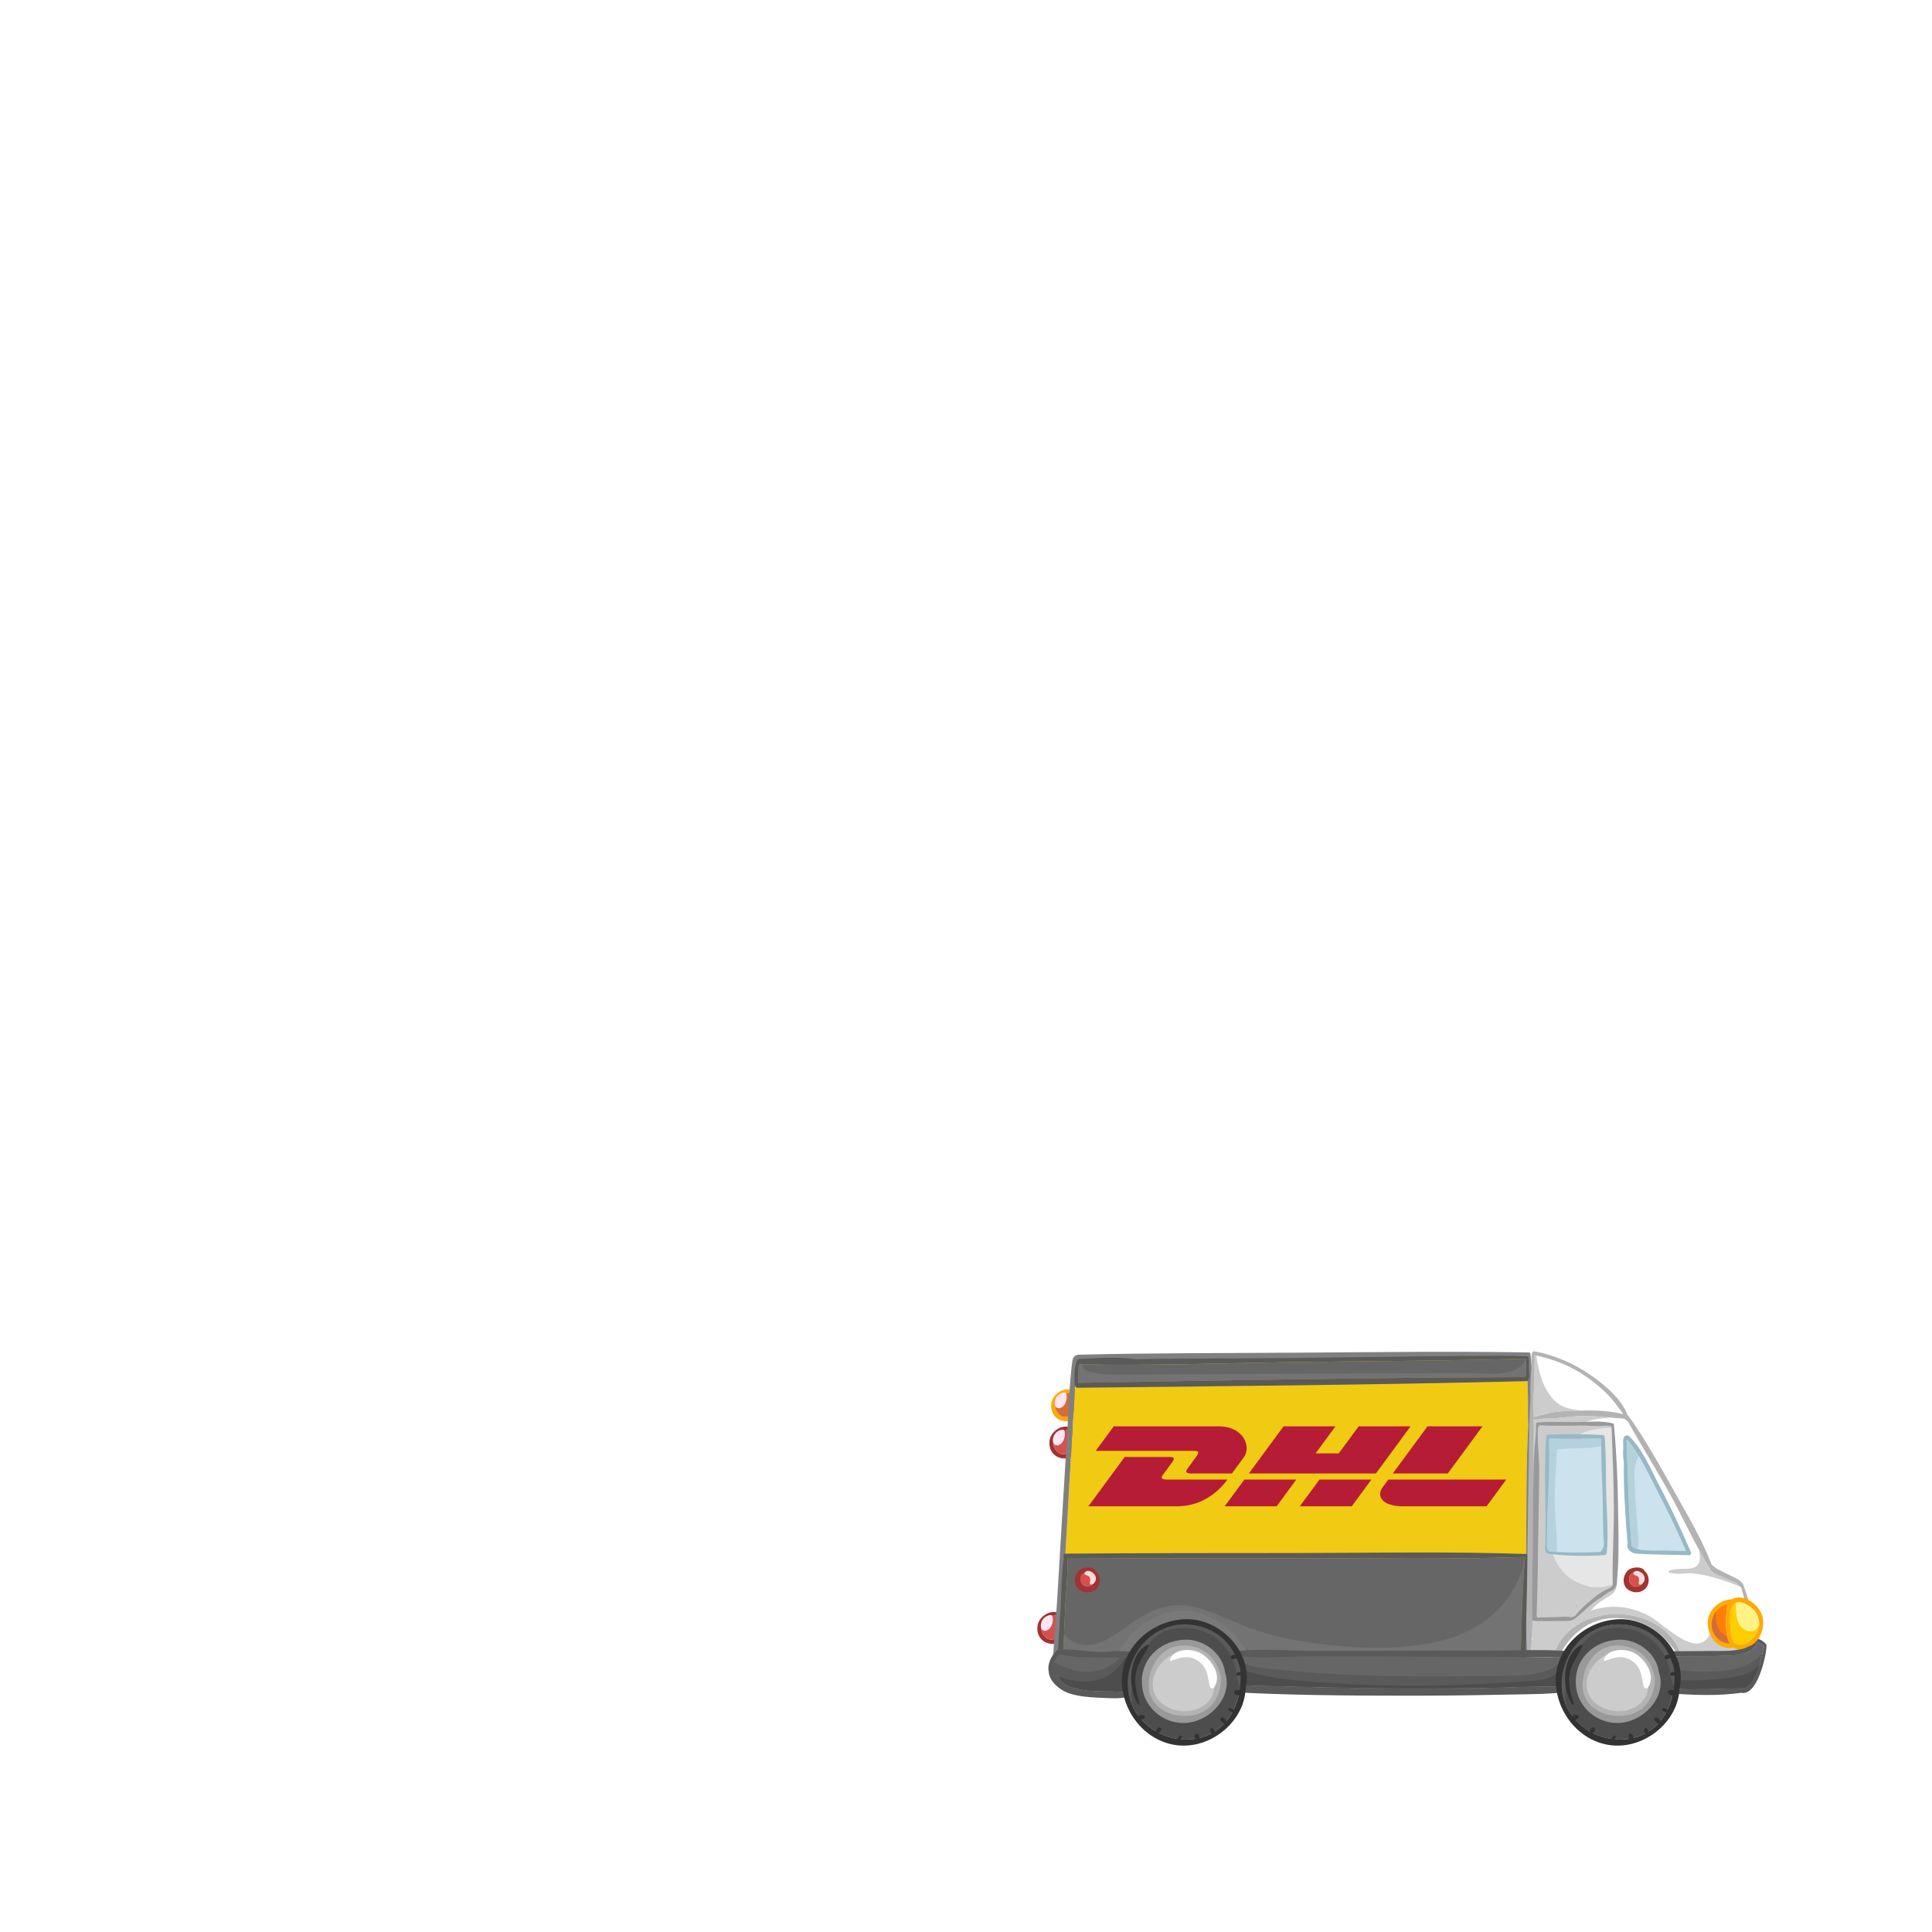 <?xml version="1.0" encoding="utf-8"?>
<!-- Generator: Adobe Illustrator 16.0.0, SVG Export Plug-In . SVG Version: 6.00 Build 0)  -->
<!DOCTYPE svg PUBLIC "-//W3C//DTD SVG 1.1//EN" "http://www.w3.org/Graphics/SVG/1.1/DTD/svg11.dtd">
<svg version="1.1" id="Isolation_Mode" xmlns="http://www.w3.org/2000/svg" xmlns:xlink="http://www.w3.org/1999/xlink" x="0px"
	 y="0px" width="800px" height="800px" viewBox="0 0 800 800" enable-background="new 0 0 800 800" xml:space="preserve">
<g>
	<g>
		<g>
			<path fill="#A03333" d="M434.357,680.524c8.844,1.897,7.729-13.396,2.859-12.972c-3.156-0.561-6.77,2.033-7.48,5.101
				C428.92,676.179,430.678,679.734,434.357,680.524z M432.038,671.552c1.362-1.892,3.08-2.262,5.067-2.697
				c2.381,1.163,2.894,3.845,2.221,6.385c-0.682,2.573-3.396,4.894-6.06,2.992C431.129,676.706,430.449,673.76,432.038,671.552z"/>
			<path fill="#D6514D" d="M433.267,678.231c2.663,1.901,5.378-0.419,6.06-2.992c0.673-2.54,0.16-5.222-2.221-6.385
				c-1.987,0.436-3.705,0.806-5.067,2.697C430.449,673.76,431.129,676.706,433.267,678.231z"/>
			<path fill="#FFE6F2" d="M431.043,672.509c0.26-1.964,1.845-3.486,3.791-3.755c0.416-0.058,0.88,0.102,0.981,0.567
				c0.253,1.159,0.182,2.301-0.232,3.414c-0.293,0.786-0.882,1.805-1.713,2.167c-0.608,0.477-1.495,0.531-2.12,0.066
				C430.994,674.408,430.93,673.368,431.043,672.509z"/>
		</g>
		<g>
			<path fill="#A03333" d="M439.337,603.762c8.843,1.897,7.729-13.396,2.858-12.972c-3.156-0.561-6.77,2.033-7.479,5.101
				C433.899,599.416,435.656,602.972,439.337,603.762z M437.017,594.789c1.362-1.892,3.081-2.262,5.067-2.697
				c2.382,1.163,2.895,3.845,2.222,6.385c-0.682,2.573-3.397,4.894-6.061,2.992C436.107,599.943,435.428,596.997,437.017,594.789z"
				/>
			<path fill="#D6514D" d="M438.245,601.469c2.663,1.901,5.379-0.419,6.061-2.992c0.673-2.54,0.16-5.222-2.222-6.385
				c-1.986,0.436-3.705,0.806-5.067,2.697C435.428,596.997,436.107,599.943,438.245,601.469z"/>
			<path fill="#FFE6F2" d="M436.021,595.746c0.26-1.964,1.846-3.486,3.791-3.755c0.416-0.058,0.88,0.102,0.981,0.567
				c0.253,1.159,0.182,2.301-0.232,3.414c-0.292,0.786-0.882,1.805-1.713,2.168c-0.607,0.476-1.494,0.53-2.119,0.065
				C435.974,597.646,435.908,596.605,436.021,595.746z"/>
		</g>
		<g>
			<path fill="#FFAA00" d="M440.081,588.371c8.844,1.896,7.729-13.397,2.859-12.973c-3.156-0.56-6.77,2.034-7.48,5.102
				C434.644,584.025,436.401,587.581,440.081,588.371z M437.762,579.398c1.362-1.892,3.08-2.262,5.067-2.697
				c2.382,1.163,2.894,3.845,2.221,6.384c-0.682,2.574-3.396,4.895-6.06,2.993C436.853,584.552,436.173,581.605,437.762,579.398z"/>
			<path fill="#D66D38" d="M438.99,586.078c2.663,1.901,5.378-0.419,6.06-2.993c0.673-2.539,0.161-5.221-2.221-6.384
				c-1.987,0.436-3.705,0.806-5.067,2.697C436.173,581.605,436.853,584.552,438.99,586.078z"/>
			<path fill="#FFE6F2" d="M436.767,580.355c0.26-1.964,1.845-3.487,3.791-3.755c0.416-0.058,0.88,0.101,0.981,0.566
				c0.253,1.159,0.182,2.301-0.232,3.415c-0.293,0.785-0.883,1.804-1.713,2.167c-0.608,0.477-1.495,0.53-2.12,0.066
				C436.718,582.254,436.653,581.214,436.767,580.355z"/>
		</g>
	</g>
	<g>
		<g>
			<path fill="#F1CA13" d="M534.655,691.793c15.9,0.038,31.8-0.163,47.695-0.556c16.272-0.401,32.764-2.058,49.03-1.705
				c-0.323-7.378,0.211-14.874,0.288-22.251c0.088-8.525,0.177-17.05,0.265-25.574c0.177-17.026-0.04-34.147,0.847-51.149
				c0.005-0.077,0.041-0.128,0.081-0.174c-0.331-4.009-0.078-8.136-0.172-12.111c-0.131-5.563-0.601-11.292-0.024-16.845
				c-30.777,0.968-61.585,1.057-92.374,1.293c-31.216,0.24-62.457,0.854-93.674,0.533c-0.573,0.633-0.893,1.447-1.104,2.26
				c-0.096,0.366-0.115,0.76-0.118,1.16c-0.002,0.141,0,0.281-0.001,0.422c0.003,0.322,0.005,0.643-0.021,0.953
				c-0.146,8.53-0.902,17.097-1.388,25.583c-0.646,11.313-1.266,22.627-1.914,33.939c-0.648,11.313-1.301,22.627-1.965,33.939
				c-0.532,9.054-0.519,18.389-1.495,27.461C470.627,690.454,502.597,691.718,534.655,691.793z"/>
			<path fill="#808080" d="M436.121,693.454c0.037,1.036,1.718,1.367,1.888,0.256c0.113-0.736,0.199-1.48,0.295-2.222
				c32.038,2.102,64.253,2.725,96.352,2.727c16.563,0.001,33.126-0.211,49.682-0.687c15.608-0.448,31.733-0.188,47.234-2.207
				c0.398,0.692,1.592,0.548,1.664-0.434c0.623-8.451,0.09-17.096,0.127-25.574c0.038-8.524,0.075-17.049,0.112-25.574
				c0.066-15.129,0.437-30.33,0.011-45.461c0.158,0.101,0.421,0.052,0.458-0.161c1.013-5.778,0.25-11.961,0.283-17.816
				c0.03-5.26,0.239-10.681-0.553-15.891c-0.043-0.284-0.256-0.371-0.467-0.329c-0.007-0.019-0.016-0.04-0.021-0.058
				c-31.622-0.534-63.263-0.138-94.886,0.09c-30.619,0.221-61.27,0.078-91.88,0.852c-0.216,0.031-0.429,0.071-0.631,0.134
				c-0.592,0.186-1.016,0.652-1.367,1.199c-0.029,0.075-0.061,0.15-0.087,0.225c-0.098,0.283-0.18,0.556-0.279,0.809
				c-1.302,10.016-1.548,20.231-2.155,30.299c-0.683,11.313-1.391,22.626-2.07,33.939c-0.681,11.313-1.356,22.626-2.021,33.939
				C437.19,672.048,435.75,682.908,436.121,693.454z M438.611,688.972c0.977-9.072,0.963-18.407,1.495-27.461
				c0.664-11.313,1.316-22.626,1.965-33.939c0.648-11.313,1.269-22.627,1.914-33.939c0.485-8.486,1.242-17.054,1.388-25.583
				c0.025-0.31,0.023-0.631,0.021-0.953c0.001-0.141-0.001-0.281,0.001-0.422c0.003-0.4,0.022-0.794,0.118-1.16
				c0.212-0.813,0.531-1.627,1.104-2.26c31.217,0.321,62.458-0.293,93.674-0.533c30.789-0.236,61.597-0.325,92.374-1.293
				c-0.576,5.553-0.106,11.281,0.024,16.845c0.094,3.976-0.159,8.103,0.172,12.111c-0.04,0.046-0.076,0.097-0.081,0.174
				c-0.887,17.002-0.67,34.123-0.847,51.149c-0.088,8.524-0.177,17.049-0.265,25.574c-0.077,7.377-0.611,14.873-0.288,22.251
				c-16.267-0.353-32.758,1.304-49.03,1.705c-15.896,0.393-31.795,0.594-47.695,0.556
				C502.597,691.718,470.627,690.454,438.611,688.972z"/>
		</g>
		<g>
			<g>
				<path fill="#666666" d="M533.764,687.588c31.954,0.693,63.935,2.001,95.792,4.643c-0.086-0.144-0.148-0.309-0.139-0.522
					c0.701-15.629,0.698-31.426,2.086-47.01c-31.532,1.113-63.202,0.518-94.749,0.527c-31.599,0.011-63.201,0.098-94.798-0.122
					c0.284,6.976-0.529,14.095-0.895,21.061c-0.38,7.254-0.484,14.585-1.134,21.823C471.14,686.645,502.541,686.91,533.764,687.588z
					"/>
				<path fill="#666666" d="M446.47,572.592c61.67-1.021,123.368-2.196,185.047-2.359c0.771-0.868,0.412-4.158,0.417-4.965
					c0.006-0.9-0.103-1.839,0.091-2.697c-30.46,0.874-60.963,1.008-91.433,1.377c-31.207,0.378-62.544,1.61-93.746,1.007
					c-0.019,0-0.03-0.009-0.048-0.01c-0.086,1.007-0.262,2.018-0.34,3.018C446.337,569.505,446.363,571.051,446.47,572.592z"/>
			</g>
			<path opacity="0.5" fill="#808080" d="M533.87,687.088c-31.258-0.678-62.695-0.943-93.942,0.399
				c0.327-3.646,0.517-7.314,0.672-10.985c2.1,3.255,6.112,4.815,10.284,4.675c5.006-0.169,9.74-3.506,13.679-6.279
				c6.722-4.733,12.615-9.265,21.049-10.101c8.49-0.842,16.905,3.037,24.465,6.343c9.659,4.225,19.454,7.006,29.873,8.605
				c19.369,2.974,41.277,4.353,60.236-1.319c15.949-4.772,29.167-17.635,31.232-34.219c0.102-0.003,0.202-0.005,0.304-0.009
				c-1.39,15.584-1.387,31.381-2.088,47.01c-0.01,0.214,0.052,0.379,0.139,0.522C597.879,689.089,565.862,687.781,533.87,687.088z"
				/>
			<path opacity="0.5" fill="#808080" d="M461.946,686.889c3.974-10.764,15.562-19.351,26.935-19.921
				c6.192-0.311,12.251,2.287,17.235,5.733c4.066,2.812,9.46,7.831,10.254,12.926c0.016,0.104-0.088,0.223-0.195,0.149
				c-0.683-0.46-1.315-0.997-1.93-1.563c-0.151,0.372-0.658,0.507-0.944,0.09c-5.36-7.818-14.28-12.159-23.756-12.613
				c-4.963-0.237-9.289,1.719-13.006,4.847c-3.531,2.972-5.343,7.484-8.908,10.298c-0.779,0.614-2.069,0.079-1.763-1.026
				c0.017-0.059,0.04-0.113,0.057-0.171c-0.67,0.808-1.359,1.599-2.111,2.339C463.061,688.718,461.544,687.979,461.946,686.889z"/>
			<path opacity="0.5" fill="#808080" d="M631.517,570.232c-61.679,0.164-123.377,1.339-185.047,2.359
				c-0.106-1.541-0.133-3.087-0.012-4.63c0.078-1,0.254-2.011,0.34-3.018c0.018,0.001,0.029,0.01,0.048,0.01
				c0.477,0.009,0.954,0.009,1.432,0.018c-0.007,0.313-0.013,0.625-0.021,0.937c0.193,0.405,0.465,0.803,0.757,1.177
				c3.965,2,8.704,2.125,13.288,2.126c7.936,0.002,15.873-0.077,23.809-0.115c16.534-0.078,33.068-0.156,49.602-0.233l47.618-0.225
				c7.937-0.037,15.873-0.067,23.809-0.087c7.379-0.018,21.226,2.491,24.878-5.982c0.003,0,0.006,0,0.009,0
				c-0.193,0.858-0.085,1.797-0.091,2.697C631.929,566.074,632.288,569.364,631.517,570.232z"/>
			<g>
				<path fill="#5A5A5A" d="M437.943,689.642c0.069,0.863,1.053,1.009,1.557,0.504c32.099-0.408,64.136-0.977,96.24-0.345
					c31.646,0.623,63.238,2.238,94.836,4.01c0.798,0.045,0.917-0.928,0.414-1.328c0.237-0.157,0.416-0.408,0.427-0.774
					c0.475-15.735,1.681-31.589,1.439-47.329c0-0.016-0.007-0.025-0.008-0.04c0.156-0.345-0.009-0.835-0.512-0.853
					c-31.81-1.108-63.758-0.451-95.583-0.416c-31.861,0.035-63.725-0.01-95.583,0.264c-0.86,0.007-1.068,1.004-0.629,1.496
					c-1.048,7.011-1.008,14.263-1.393,21.334c-0.406,7.457-1.113,14.966-1.208,22.437
					C437.775,688.929,437.775,689.323,437.943,689.642z M439.928,687.987c0.649-7.238,0.754-14.569,1.134-21.823
					c0.365-6.966,1.179-14.085,0.895-21.061c31.597,0.22,63.199,0.133,94.798,0.122c31.547-0.01,63.217,0.586,94.749-0.527
					c-1.388,15.584-1.385,31.381-2.086,47.01c-0.01,0.214,0.053,0.379,0.139,0.522c-31.857-2.642-63.838-3.949-95.792-4.643
					C502.541,686.91,471.14,686.645,439.928,687.987z"/>
				<path fill="#5A5A5A" d="M445.043,573.555c0.011,0.238,0.114,0.417,0.26,0.537c0.143,0.313,0.428,0.557,0.881,0.552
					c61.988-0.678,124.012-1.197,185.985-2.742c0.564-0.014,0.825-0.473,0.798-0.907c0.292-0.573,0.309-1.411,0.247-2.101
					c-0.131-1.449-0.101-2.898-0.142-4.352c-0.023-0.86,0.046-1.624-0.218-2.358c0.105-0.326-0.063-0.745-0.512-0.747
					c-31.241-0.151-62.507,0.471-93.746,0.843c-22.753,0.271-45.586,0.094-68.368,0.528c-7.519-1.152-15.839-0.427-23.313-0.072
					c-0.139,0.007-0.251,0.05-0.35,0.109c-0.028,0.014-0.06,0.026-0.085,0.045c-0.114-0.013-0.23,0.02-0.305,0.154
					C444.576,565.956,444.893,570.347,445.043,573.555z M446.458,567.962c0.078-1,0.254-2.011,0.34-3.018
					c0.018,0.001,0.029,0.01,0.048,0.01c31.202,0.603,62.539-0.628,93.746-1.007c30.47-0.37,60.973-0.503,91.433-1.377
					c-0.193,0.858-0.085,1.797-0.091,2.697c-0.005,0.807,0.354,4.097-0.417,4.965c-61.679,0.164-123.377,1.339-185.047,2.359
					C446.363,571.051,446.337,569.505,446.458,567.962z"/>
			</g>
		</g>
	</g>
	<g>
		<g>
			<path fill="#FFFFFF" d="M667.301,579.188c-2.913-3.31-6.324-6.179-9.896-8.744c-6.531-4.69-14.108-7.719-21.962-9.298
				c0.01,5.623,0.043,11.677-0.521,17.396c0.063,2.751,0.129,5.503,0.168,8.256c0.266-0.146,0.55-0.24,0.846-0.302
				c0.352-0.106,0.72-0.178,1.035-0.264c0.694-0.188,1.485-0.425,2.245-0.438c4.726-1.665,10.586-1.535,15.376-1.7
				c5.563-0.192,11.669,0.043,17.182,1.414c0.009-0.013,0.022-0.021,0.03-0.034c0.059-0.101,0.113-0.219,0.166-0.336
				C670.327,583.246,668.94,581.051,667.301,579.188z"/>
			<path fill="#FFFFFF" d="M634.012,685.281c0.281,2.603,6.66,0.611,8.897,1.671c5.617-24.161,44.855-24.674,53.137-2.085
				c10.022,1.402,18.761,1.117,28.7-0.685c-0.577-3.914-0.211-8.001-0.579-11.961c-0.477-5.116-1.781-10.004-3.166-14.908
				c-0.677-0.388-1.232-1.214-1.776-1.704c-1.666-0.644-3.287-1.412-4.908-2.157c-1.998-0.919-4.584-1.556-5.947-3.334
				c-0.07-0.091-0.098-0.188-0.097-0.284c-6.37-9.962-11.192-21.133-16.936-31.477c-5.555-10.005-11.683-19.703-17.225-29.707
				c-0.266-0.224-0.521-0.47-0.801-0.646c-0.301-0.19-0.584-0.401-0.866-0.613c-5.317-0.248-10.594-1.038-15.939-1.117
				c-5.42-0.08-11.18,1.228-16.604,1.103c-0.395,0.033-0.791,0.063-1.188,0.105c-1.03,0.11-2.373,0.456-3.438,0.246
				c-0.058-0.004-0.114,0.011-0.173,0c0.02,1.622,0.03,3.243,0.021,4.865c-0.063,10.568-0.18,21.136-0.233,31.704
				s-0.188,21.137-0.311,31.704c-0.11,9.447,0.403,19.374-0.819,28.771C633.892,684.896,633.989,685.065,634.012,685.281z"/>
		</g>
		<g>
			<path fill="#CCCCCC" d="M634.282,679.219c0.027,0.002,0.056-0.004,0.083,0c0.005-0.303,0.113-0.59,0.29-0.829
				c-0.101-0.115-0.192-0.24-0.292-0.356c0.407-7.324,0.134-14.816,0.218-22.031c0.123-10.567,0.257-21.136,0.311-31.704
				c0.01-1.896,0.027-3.79,0.041-5.686c0.069-0.593,0.137-1.186,0.218-1.777c-0.063,0.044-0.133,0.079-0.206,0.107
				c0.059-8.116,0.133-16.232,0.181-24.349c0.009-1.622-0.002-3.243-0.021-4.865c0.059,0.011,0.115-0.004,0.173,0
				c1.064,0.21,2.407-0.136,3.438-0.246c0.396-0.043,0.793-0.072,1.188-0.105c4.637,0.107,9.518-0.827,14.224-1.053
				c-0.03,0.031-0.055,0.069-0.085,0.1c0.099-0.042,0.2-0.073,0.299-0.113c0.728-0.031,1.45-0.047,2.167-0.036
				c3.163,0.047,6.302,0.342,9.438,0.627c-0.08,0.104-0.201,0.183-0.371,0.196c-8.454,0.725-14.885,2.954-20.233,9.898
				c-4.555,5.913-6.362,13.636-7.31,20.883c-0.986,7.552-0.848,15.278-1.035,22.879c-0.156,6.299,0.556,13.578-0.543,19.986
				c0.189,3.001,0.498,5.977,1.146,8.891c2.685-0.017,5.369-0.038,8.053-0.047c2.211-0.007,4.665-0.366,6.738,0.445
				c0.038-0.022,0.074-0.05,0.112-0.073c0.292-0.193,0.565-0.373,0.815-0.534c0.037-0.024,0.077-0.045,0.114-0.068
				c0.42-0.551,0.937-1.051,1.373-1.531c1.037-1.671,2.481-3.143,3.912-4.388c0.913-0.795,2.07-1.411,3.266-2.001
				c1.256-0.964,2.667-1.829,4.088-2.259c0.27-0.199,0.52-0.413,0.756-0.638c0.414-0.557,0.75-1.208,0.957-1.707
				c0.495-1.194,0.021-2.439,0.377-3.634c0.052-0.173,0.254-0.263,0.413-0.168c1.323,0.789,1.171,2.589,0.723,3.902
				c0.073,1.973-1.983,3.518-3.827,4.495c-1.555,1.034-3.235,1.971-4.579,3.224c-0.743,0.694-1.427,1.448-2.07,2.234
				c1.633-0.527,3.312-0.919,4.982-1.207c6.554-1.13,13.242,0.332,19.039,3.436c6.663,3.568,21.787,20.578,26.247,4.847
				c0.096-0.337,0.408-0.426,0.664-0.336c0.192-0.299,0.541-0.517,0.912-0.562c0.377-0.045,0.769,0.05,1.139,0.168
				c2.696-0.133,6.55,2.209,8.386,2.949c1.36,0.549,2.983,1.268,4.191,2.135c0.022,1.633,0.072,3.26,0.247,4.864
				c-0.235,0.186-0.49,0.373-0.789,0.564c-0.474,0.303-0.973,0.573-1.482,0.829c-8.967,1.429-17.102,1.581-26.31,0.292
				c-8.028-21.898-45.149-22.084-52.528-0.061c-0.071-0.033-0.143-0.066-0.217-0.096c-0.001,0.002-0.002,0.003-0.002,0.005
				c-0.004-0.002-0.007-0.004-0.01-0.005c-0.305,0.456-0.832,0.732-1.448,0.49c-1.043-0.411-2.023-0.897-2.944-1.464
				c-0.313,0.478-0.872,0.777-1.506,0.558c-0.311-0.108-0.6-0.231-0.882-0.361c-0.302,0.822-1.185,1.376-2.103,0.811
				c-0.215-0.132-0.412-0.278-0.594-0.437C634.021,682.626,634.168,680.928,634.282,679.219z"/>
			<path fill="#CCCCCC" d="M719.225,655.609c0.369,0.333,0.748,0.815,1.162,1.216c-0.053-0.003-0.107-0.014-0.166-0.035
				c-6.611-2.441-12.72-4.688-19.813-5.346c-0.044-0.005-0.08-0.026-0.122-0.036c-0.17,0.008-0.34,0.013-0.509,0.021
				c-2.828,0.151-5.844,0.573-8.593-0.241c-0.414-0.123-0.374-0.66,0-0.799c2.344-0.87,4.907-0.75,7.381-0.8
				c0.433-0.009,0.871-0.026,1.313-0.046c0.08-0.038,0.156-0.079,0.26-0.097c4.179-0.715,4.094-4.076,3.392-7.687
				c1.505,2.749,3.069,5.454,4.744,8.073c-0.001,0.096,0.026,0.193,0.097,0.284c1.363,1.778,3.949,2.415,5.947,3.334
				C715.938,654.197,717.559,654.966,719.225,655.609z"/>
		</g>
		<path fill="#CCCCCC" d="M654.592,584.095c-4.79,0.165-10.65,0.035-15.376,1.7c-0.76,0.014-1.551,0.25-2.245,0.438
			c-0.315,0.086-0.684,0.157-1.035,0.264c-0.296,0.062-0.58,0.155-0.846,0.302c-0.039-2.753-0.105-5.505-0.168-8.256
			c0.564-5.719,0.531-11.773,0.521-17.396c0.241,0.048,0.479,0.111,0.72,0.162c0.969,6.374,2.343,12.668,6.665,17.718
			c3.399,3.972,7.855,4.653,12.46,5.051C655.057,584.084,654.821,584.087,654.592,584.095z"/>
		<path fill="#B3B3B3" d="M632.529,685.137c-0.839,1.579,0.872,3.086,2.472,3.206c1.685,0.128,3.395,0.042,5.083,0.038
			c0.964-0.002,1.899,0.172,2.664-0.194c0.209,0.575,1.047,0.876,1.371,0.188c4.992-10.598,13.205-18.841,25.899-18.36
			c11.673,0.443,18.7,6.467,25.076,15.514c-0.039,0.296,0.095,0.599,0.497,0.701c9.393,2.407,20.316,2.021,29.475-1.234
			c0.098,0.009,0.188-0.029,0.255-0.104c0.21-0.12,0.252-0.345,0.171-0.522c2.192-8.5-0.601-20.537-3.854-28.666
			c-0.393-0.363-0.772-0.74-1.16-1.114c-0.147-0.143-0.31-0.268-0.467-0.397c-1.805-1.029-3.699-1.906-5.566-2.807
			c-1.12-0.54-2.275-1.278-3.482-1.725c-0.742-0.559-1.471-1.14-2.197-1.714c-3.99-10.609-10.158-20.797-15.637-30.635
			c-5.835-10.478-11.764-21.185-18.751-30.944c-0.128-0.179-0.296-0.257-0.467-0.282c-2.089-6.771-10.242-13.263-15.718-16.988
			c-7.018-4.774-14.696-8.021-23.031-9.604c-0.242,0.132-0.476,0.281-0.698,0.449c-0.055,0.271-0.116,0.53-0.158,0.739
			c-0.056,0.272-0.088,0.582-0.121,0.899c0.015,1.621,0,3.241-0.026,4.861c-0.375,3.935-0.577,8.007-0.408,11.888
			c-0.216,4.753-0.445,9.507-0.525,14.266c-0.178,10.567-0.3,21.137-0.486,31.704c-0.186,10.567-0.292,21.136-0.408,31.704
			C632.225,665.558,631.445,675.624,632.529,685.137z M671.97,585.139c-0.053,0.117-0.107,0.235-0.166,0.336
			c-0.008,0.014-0.021,0.021-0.03,0.034c-5.513-1.371-11.619-1.606-17.182-1.414c-4.79,0.165-10.65,0.035-15.376,1.7
			c-0.76,0.014-1.551,0.25-2.245,0.438c-0.315,0.086-0.684,0.157-1.035,0.264c-0.296,0.062-0.58,0.155-0.846,0.302
			c-0.039-2.753-0.105-5.505-0.168-8.256c0.564-5.719,0.531-11.773,0.521-17.396c7.854,1.579,15.431,4.608,21.962,9.298
			c3.571,2.564,6.982,5.434,9.896,8.744C668.94,581.051,670.327,583.246,671.97,585.139z M633.762,684.773
			c1.223-9.397,0.709-19.324,0.819-28.771c0.123-10.567,0.257-21.136,0.311-31.704s0.171-21.136,0.233-31.704
			c0.009-1.622-0.002-3.243-0.021-4.865c0.059,0.011,0.115-0.004,0.173,0c1.064,0.21,2.407-0.136,3.438-0.246
			c0.396-0.043,0.793-0.072,1.188-0.105c5.425,0.125,11.185-1.183,16.604-1.103c5.346,0.079,10.622,0.869,15.939,1.117
			c0.282,0.212,0.565,0.423,0.866,0.613c0.279,0.176,0.535,0.422,0.801,0.646c5.542,10.004,11.67,19.702,17.225,29.707
			c5.743,10.344,10.565,21.515,16.936,31.477c-0.001,0.096,0.026,0.193,0.097,0.284c1.363,1.778,3.949,2.415,5.947,3.334
			c1.621,0.745,3.242,1.514,4.908,2.157c0.544,0.49,1.1,1.316,1.776,1.704c1.385,4.904,2.689,9.792,3.166,14.908
			c0.368,3.96,0.002,8.047,0.579,11.961c-9.939,1.802-18.678,2.087-28.7,0.685c-8.281-22.589-47.52-22.076-53.137,2.085
			c-2.237-1.06-8.616,0.932-8.897-1.671C633.989,685.065,633.892,684.896,633.762,684.773z"/>
	</g>
	<g>
		<g>
			<path fill="#666666" d="M580.638,699.136c11.792,0.028,23.584-0.049,35.373-0.218c12.154-0.175,24.575-1.159,36.703-0.246
				c0.3-0.203,0.575-0.402,0.637-0.511c0.954-1.688,1.221-3.715,1.19-5.612c-0.031-1.985-0.909-3.802-1.891-5.471
				c-0.62-1.055-0.918-1.126-1.08-1.563c-0.146,0.118-0.326,0.21-0.566,0.231c-11.839,1.056-23.99,0.269-35.873,0.317
				c-11.957,0.049-23.916-0.037-35.873-0.083c-11.958-0.047-23.915-0.067-35.873-0.078c-11.053-0.01-23.047,1.276-33.964-0.574
				c-0.904,1.544-2.224,5.79-2.363,6.412c-0.46,2.051-0.219,3.991,0.051,5.974c0.089-0.008,0.176-0.018,0.272-0.016
				C531.811,698.207,556.194,699.075,580.638,699.136z"/>
			<path fill="#5A5A5A" d="M509.421,685.329c0.877,0.148,1.764,0.271,2.653,0.381c3.116,5.07,11.11,4.934,16.492,5.531
				c5.841,0.648,11.7,1.128,17.563,1.538c12.383,0.865,24.801,1.191,37.211,1.319c11.771,0.122,23.542-0.018,35.313-0.152
				c11.361-0.131,22.807,0.678,30.725-8.084c0.542-0.041,1.087-0.066,1.627-0.115c0.24-0.021,0.42-0.113,0.566-0.231
				c0.162,0.437,0.46,0.508,1.08,1.563c0.981,1.669,1.859,3.485,1.891,5.471c0.03,1.897-0.236,3.924-1.19,5.612
				c-0.062,0.108-0.337,0.308-0.637,0.511c-12.128-0.913-24.549,0.071-36.703,0.246c-11.789,0.169-23.581,0.246-35.373,0.218
				c-24.443-0.061-48.827-0.929-73.257-1.437c-0.097-0.002-0.184,0.008-0.272,0.016c-0.27-1.982-0.511-3.923-0.051-5.974
				C507.197,691.119,508.517,686.873,509.421,685.329z"/>
			<path fill="#4D4D4D" d="M510.933,692.193c0.126-0.93,1.403-1.592,2.248-1.276c10.136,3.78,20.815,4.749,31.522,5.569
				c11.191,0.856,22.41,1.307,33.631,1.473s22.445-0.075,33.654-0.601c5.931-0.278,11.859-0.661,17.783-1.047
				c6.388-0.416,13.575-0.293,17.556-6.228c0.4-0.597,1.348-0.417,1.537,0.155c1.494-0.361,3.083,1.736,1.779,3.264
				c-1.771,2.075-3.771,3.638-5.928,4.825c-9.554-0.165-19.21,0.453-28.705,0.59c-11.789,0.169-23.581,0.246-35.373,0.218
				c-22.944-0.057-45.837-0.822-68.764-1.336C511.021,696.19,510.643,694.338,510.933,692.193z"/>
			<path fill="#5A5A5A" d="M505.724,700.227c0.235,0.508,0.894,0.525,1.304,0.242c0.105,0.021,0.214,0.038,0.331,0.045
				c25.174,1.457,50.56,1.633,75.782,1.635c12.635,0,25.27-0.13,37.899-0.397c10.441-0.221,21.1-0.069,31.414-1.524
				c0.381,0.191,0.635,0.194,1.312,0.22c0.347,0.014,0.688-0.199,0.86-0.493c1.629-2.787,2.428-6.254,1.449-9.43
				c-0.588-1.906-1.891-5.419-4.156-5.813c-0.033-0.426-0.331-0.833-0.915-0.886c-11.839-1.066-23.99-0.293-35.873-0.354
				c-11.957-0.062-23.916,0.012-35.873,0.046c-11.958,0.035-23.915,0.043-35.873,0.041c-10.709-0.002-22.297-1.213-32.939,0.384
				c-0.076-0.443-0.736-0.764-1.131-0.376C505.321,687.494,503.291,694.992,505.724,700.227z M507.381,697.699
				c-0.097-0.002-0.184,0.008-0.272,0.016c-0.27-1.982-0.511-3.923-0.051-5.974c0.14-0.622,1.459-4.868,2.363-6.412
				c10.917,1.851,22.911,0.564,33.964,0.574c11.958,0.011,23.915,0.031,35.873,0.078c11.957,0.046,23.916,0.132,35.873,0.083
				c11.883-0.049,24.034,0.738,35.873-0.317c0.24-0.021,0.42-0.113,0.566-0.231c0.162,0.437,0.46,0.508,1.08,1.563
				c0.981,1.669,1.859,3.485,1.891,5.471c0.03,1.897-0.236,3.924-1.19,5.612c-0.062,0.108-0.337,0.308-0.637,0.511
				c-12.128-0.913-24.549,0.071-36.703,0.246c-11.789,0.169-23.581,0.246-35.373,0.218
				C556.194,699.075,531.811,698.207,507.381,697.699z"/>
		</g>
		<g>
			<path fill="#666666" d="M439.459,696.124c2.223,2.349,5.76,3.058,8.798,3.599c6.67,1.187,13.965-0.119,20.44,1.623
				c1.241,0.1,2.455,0.011,3.539-0.97c2.04-1.846,1.41-5.598,1.255-8.026c-0.195-3.057-1.284-5.75-4.15-6.933
				c-4.313,1.751-9.93,0.963-14.462,0.896c-5.229-0.076-11.462,0.216-16.474-1.541c-0.574,1.261-1.43,2.404-1.942,3.709
				c-0.174,0.44-0.276,0.885-0.336,1.331C437.19,692.078,437.607,694.167,439.459,696.124z"/>
			<path fill="#5A5A5A" d="M447.287,692.094c6.012,0.802,12.437-0.961,16.311-5.585c2.022-0.092,3.991-0.381,5.743-1.092
				c2.866,1.183,3.955,3.876,4.15,6.933c0.155,2.429,0.785,6.181-1.255,8.026c-1.084,0.98-2.298,1.069-3.539,0.97
				c-6.476-1.742-13.771-0.437-20.44-1.623c-3.038-0.541-6.575-1.25-8.798-3.599c-1.852-1.957-2.269-4.046-3.332-6.312
				c0.06-0.446,0.162-0.891,0.336-1.331c0.009-0.023,0.021-0.045,0.031-0.068c0.273,0.104,0.577,0.234,0.952,0.402
				C440.803,690.316,443.596,691.602,447.287,692.094z"/>
			<path fill="#4D4D4D" d="M455.154,695.422c4.975-1.464,8.354-4.989,10.905-9.144c1.146-0.173,2.252-0.443,3.281-0.861
				c2.866,1.183,3.955,3.876,4.15,6.933c0.155,2.429,0.785,6.181-1.255,8.026c-1.084,0.98-2.298,1.069-3.539,0.97
				c-6.476-1.742-13.771-0.437-20.44-1.623c-3.038-0.541-6.575-1.25-8.798-3.599c-0.559-0.59-0.978-1.193-1.332-1.81
				C443.679,696.107,449.246,697.16,455.154,695.422z"/>
			<path fill="#5A5A5A" d="M434.227,691.986c0.068,4.305,5.012,8.18,8.829,9.313c3.841,1.141,7.839,1.537,11.835,1.682
				c3.441,0.124,7.197,0.493,10.693-0.034c2.482,0.08,4.823,1.063,7.226-0.399c2.023-1.231,2.84-4.178,2.796-6.377
				c-0.077-3.835-0.535-11.861-5.764-11.719c-4.533-1.483-10.207-0.275-14.963-0.423c-5.473-0.169-11.46-1.527-16.855-0.838
				c-0.337,0.042-0.552,0.244-0.641,0.484C435.387,685.459,433.603,689.155,434.227,691.986z M436.127,689.813
				c0.06-0.446,0.162-0.891,0.336-1.331c0.513-1.305,1.368-2.448,1.942-3.709c5.012,1.757,11.245,1.465,16.474,1.541
				c4.532,0.066,10.149,0.854,14.462-0.896c2.866,1.183,3.955,3.876,4.15,6.933c0.155,2.429,0.785,6.181-1.255,8.026
				c-1.084,0.98-2.298,1.069-3.539,0.97c-6.476-1.742-13.771-0.437-20.44-1.623c-3.038-0.541-6.575-1.25-8.798-3.599
				C437.607,694.167,437.19,692.078,436.127,689.813z"/>
		</g>
		<g>
			<path fill="#666666" d="M691.362,699.087c10.408,0.76,20.605,0.108,30.997-0.061c5.471-2.795,6.602-11.955,8.207-17.439
				c-0.549-0.364-1.094-0.741-1.664-1.07c-0.352-0.202-0.744-0.359-1.082-0.581c-1.607,4.667-7.443,5.465-11.834,5.649
				c-9.127,0.384-18.32,0.172-27.458,0.23c0.496,1.729,0.441,3.694,0.75,5.428C689.738,693.825,691.3,696.496,691.362,699.087z"/>
			<path fill="#5A5A5A" d="M687.341,691.777c0.511,2.405,1.048,5.746,2.843,7.612c-0.445,0.57-0.186,1.695,0.789,1.768
				c9.868,0.739,20.236,1.193,30.109-0.21c6.639,1.461,10.55-15.905,10.373-19.829c-0.008-0.16-0.106-0.253-0.222-0.305
				c-0.465-0.592-1.015-1.056-1.653-1.458c-0.567-0.358-1.238-0.778-1.922-0.652c-0.211,0.04-0.351,0.247-0.381,0.461
				c-5.162,5.113-11.664,4.407-18.514,4.464c-6.947,0.059-13.895,0.116-20.842,0.175c-0.856,0.007-1.137,0.878-0.864,1.473
				C686.388,687.291,686.916,689.781,687.341,691.777z M689.278,691.243c-0.309-1.733-0.254-3.698-0.75-5.428
				c9.138-0.059,18.331,0.153,27.458-0.23c4.391-0.185,10.227-0.982,11.834-5.649c0.338,0.222,0.73,0.379,1.082,0.581
				c0.57,0.329,1.115,0.706,1.664,1.07c-1.605,5.484-2.736,14.645-8.207,17.439c-10.392,0.169-20.589,0.82-30.997,0.061
				C691.3,696.496,689.738,693.825,689.278,691.243z"/>
			<path fill="#5A5A5A" d="M691.362,699.087c-0.063-2.591-1.624-5.262-2.084-7.844c-0.043-0.245-0.068-0.503-0.101-0.757
				c3.073,0.287,6.122,1.011,9.194,1.345c3.782,0.412,7.595,0.422,11.392,0.296c8.174-0.271,14.605-1.85,19.943-7.238
				c-1.303,5.309-2.873,11.852-7.348,14.138C711.968,699.195,701.771,699.847,691.362,699.087z"/>
			<path fill="#4D4D4D" d="M709.893,695.394c4.074-0.336,8.176-0.854,12.112-1.976c2.53-0.721,4.66-2.318,6.564-4.177
				c-1.198,4.108-2.915,8.102-6.21,9.785c-10.392,0.169-20.589,0.82-30.997,0.061c-0.028-1.185-0.375-2.387-0.781-3.59
				C697.017,695.956,703.438,695.926,709.893,695.394z"/>
		</g>
	</g>
	<g>
		<g>
			<g>
				<path fill="#4D4D4D" d="M674.472,720.02c14.078-2.177,19.89-15.823,18.822-28.524c-0.004-0.049,0.005-0.089,0.013-0.13
					c-2.388-10.01-9.429-17.57-20.987-18.653c-13.788-1.292-25.167,10.296-25.713,23.606
					C645.993,711.294,660.283,722.213,674.472,720.02z"/>
				<path fill="#5A5A5A" d="M646.606,696.318c0.546-13.311,11.925-24.898,25.713-23.606c11.559,1.083,18.6,8.644,20.987,18.653
					c-0.008,0.041-0.017,0.081-0.013,0.13c0.193,2.306,0.157,4.642-0.11,6.936c-0.104-0.058-0.192-0.144-0.244-0.267
					c-0.858-2.021-0.905-3.878-1.32-6.078c-0.715-3.784-2.512-7.28-4.87-10.291c-4.826-6.159-13.058-8.591-20.584-7.468
					c-8.339,1.245-12.617,7.567-15.501,14.828c-1.479,3.722-2.247,7.543-2.524,11.531c-0.146,2.103,0.279,4.099,0.645,6.113
					C647.261,703.667,646.45,700.125,646.606,696.318z"/>
				<path fill="#333333" d="M654.749,681.078c0.367-0.193,0.692,0.184,0.535,0.534c-1.581,3.519-3.98,6.211-5.011,10.093
					c-1.278,4.813-0.023,9.188,1.323,13.786c0.104,0.358-0.376,0.519-0.571,0.241C646.435,699.204,646.813,685.252,654.749,681.078z
					"/>
				<path fill="#333333" d="M644.268,697.887c1.262,14.599,13.993,27.019,29.278,24.644c11.595-1.802,21.66-11.98,21.895-23.581
					c0.032-0.056,0.063-0.111,0.078-0.185c3.08-14.538-10.473-28.58-24.775-28.299C656.369,670.747,642.957,682.723,644.268,697.887
					z M646.606,696.318c0.546-13.311,11.925-24.898,25.713-23.606c9.065,0.85,15.339,5.692,18.781,12.568
					c-0.498-0.031-1.037-0.003-1.424,0.278c-0.497,0.362-0.563,1.327,0.191,1.464c0.662,0.119,1.259-0.163,1.816-0.501
					c0.67,1.534,1.219,3.15,1.622,4.844c-0.008,0.041-0.017,0.081-0.013,0.13c0.021,0.259,0.025,0.519,0.041,0.777
					c-0.404,0.034-0.816,0.145-1.157,0.261c-0.693,0.237-0.629,1.438,0.184,1.352c0.304-0.032,0.684-0.079,1.044-0.174
					c0.042,2.072-0.098,4.149-0.428,6.18c-0.642-0.184-1.34-0.221-1.897,0.062c-0.55,0.279-0.539,0.999-0.183,1.413
					c0.359,0.416,1.021,0.626,1.653,0.694c-0.484,2.061-1.172,4.052-2.072,5.912c-0.221-0.12-0.446-0.232-0.664-0.35
					c-0.41-0.223-0.806-0.402-1.276-0.266c-0.181,0.052-0.326,0.262-0.257,0.451c0.191,0.527,0.608,0.731,1.088,0.961
					c0.185,0.088,0.37,0.185,0.558,0.276c-0.689,1.267-1.488,2.46-2.39,3.568c-0.394-0.604-1.054-1.213-1.31-1.382
					c-0.685-0.451-1.594,0.447-1.134,1.133c0.305,0.453,0.726,0.757,1.146,1.097c0.105,0.085,0.222,0.173,0.343,0.255
					c-1.156,1.241-2.469,2.342-3.934,3.276c-0.017-0.046-0.032-0.092-0.049-0.138c-0.181-0.516-0.409-0.908-0.849-1.238
					c-0.311-0.233-0.827,0.007-0.904,0.368c-0.114,0.542,0.007,0.997,0.211,1.501c0.047,0.117,0.093,0.233,0.141,0.349
					c-1.475,0.774-3.088,1.388-4.845,1.812c-0.011-0.562-0.177-1.15-0.535-1.521c-0.438-0.453-1.31-0.257-1.449,0.382
					c-0.104,0.475,0.026,1.015,0.268,1.48c-0.056,0.01-0.108,0.023-0.165,0.033c-1.938,0.299-3.878,0.346-5.781,0.18
					c0.022-0.053,0.045-0.101,0.067-0.159c0.121-0.318,0.26-0.61,0.256-0.956c-0.004-0.339-0.393-0.589-0.693-0.398
					c-0.429,0.271-0.871,0.817-0.981,1.357c-2.761-0.397-5.421-1.262-7.867-2.513c0.161-0.027,0.318-0.092,0.45-0.238
					c0.23-0.255,0.395-0.504,0.541-0.813c0.407-0.855-0.561-1.587-1.283-0.989c-0.264,0.219-0.463,0.438-0.654,0.725
					c-0.18,0.268-0.158,0.546-0.042,0.782c-2.265-1.289-4.317-2.923-6.056-4.837c0.154-0.104,0.305-0.212,0.48-0.307
					c0.211-0.114,0.426-0.209,0.588-0.392c0.2-0.226,0.288-0.572,0.109-0.843c-0.56-0.847-1.823-0.696-2.491-0.055
					C648.132,706.636,646.384,701.749,646.606,696.318z"/>
			</g>
			<g>
				<path fill="#CCCCCC" d="M673.348,710.289c8.008-1.281,11.95-8.065,11.879-15.206c-1.021-7.244-5.805-12.795-13.726-13.64
					c-9.523-1.016-15.523,6.618-16.15,15.248C654.606,706.938,664.519,711.701,673.348,710.289z"/>
				<path fill="#B3B3B3" d="M654.089,700.394c3.786,11.123,16.966,15.223,26.321,7.998c2.908-2.246,4.667-5.377,5.407-8.793
					c2.866-7.978-3.551-18.172-12.275-19.172C663.262,679.249,650.188,688.931,654.089,700.394z M656.984,697.175
					c0.121-8.012,9.402-15.635,17.46-12.838c8.36,2.902,9.466,10.071,7.417,17.419c-1.147,2.285-2.959,4.242-5.372,5.451
					C669.058,710.93,656.838,706.967,656.984,697.175z"/>
				<path fill="#999999" d="M652.593,698.282c1.121,10.83,12.593,18.065,23.12,14.051c7.931-3.024,14.088-11.485,11.225-19.785
					c-0.868-7.751-8.782-14.043-16.972-13.588C659.589,679.538,651.463,687.354,652.593,698.282z M655.351,696.691
					c0.627-8.63,6.627-16.264,16.15-15.248c7.921,0.845,12.704,6.396,13.726,13.64c0.071,7.141-3.871,13.925-11.879,15.206
					C664.519,711.701,654.606,706.938,655.351,696.691z"/>
			</g>
			<path fill="#FFFFFF" d="M664.092,687.21c1.57-4.601,8.814-4.749,12.459-2.831c4.56,2.398,9.323,9.223,5.883,14.292
				c-0.447,0.66-1.539,0.624-1.757-0.229c-1.093-4.283-0.84-7.935-4.943-10.711c-3.869-2.618-7.192-1.44-11.122-0.001
				C664.314,687.838,663.992,687.502,664.092,687.21z"/>
		</g>
		<g>
			<g>
				<path fill="#4D4D4D" d="M494.805,720.02c14.078-2.177,19.89-15.823,18.822-28.524c-0.004-0.049,0.005-0.089,0.014-0.13
					c-2.388-10.01-9.43-17.57-20.988-18.653c-13.788-1.292-25.167,10.296-25.713,23.606
					C466.326,711.294,480.616,722.213,494.805,720.02z"/>
				<path fill="#5A5A5A" d="M466.939,696.318c0.546-13.311,11.925-24.898,25.713-23.606c11.559,1.083,18.601,8.644,20.988,18.653
					c-0.009,0.041-0.018,0.081-0.014,0.13c0.193,2.306,0.158,4.642-0.11,6.936c-0.104-0.058-0.192-0.144-0.244-0.267
					c-0.858-2.021-0.905-3.878-1.32-6.078c-0.715-3.784-2.511-7.28-4.87-10.291c-4.826-6.159-13.058-8.591-20.584-7.468
					c-8.339,1.245-12.617,7.567-15.501,14.828c-1.479,3.722-2.247,7.543-2.524,11.531c-0.146,2.103,0.28,4.099,0.646,6.113
					C467.595,703.667,466.784,700.125,466.939,696.318z"/>
				<path fill="#333333" d="M475.083,681.078c0.366-0.193,0.691,0.184,0.534,0.534c-1.581,3.519-3.98,6.211-5.011,10.093
					c-1.277,4.813-0.022,9.188,1.323,13.786c0.104,0.358-0.376,0.519-0.571,0.241C466.769,699.204,467.146,685.252,475.083,681.078z
					"/>
				<path fill="#333333" d="M464.602,697.887c1.261,14.599,13.993,27.019,29.278,24.644c11.594-1.802,21.659-11.98,21.895-23.581
					c0.031-0.056,0.063-0.111,0.078-0.185c3.08-14.538-10.474-28.58-24.775-28.299C476.703,670.747,463.291,682.723,464.602,697.887
					z M466.939,696.318c0.546-13.311,11.925-24.898,25.713-23.606c9.065,0.85,15.339,5.692,18.781,12.568
					c-0.498-0.031-1.037-0.003-1.423,0.278c-0.497,0.362-0.564,1.327,0.191,1.464c0.662,0.119,1.258-0.163,1.815-0.501
					c0.67,1.534,1.219,3.15,1.623,4.844c-0.009,0.041-0.018,0.081-0.014,0.13c0.021,0.259,0.025,0.519,0.042,0.777
					c-0.405,0.034-0.817,0.145-1.157,0.261c-0.694,0.237-0.629,1.438,0.183,1.352c0.305-0.032,0.685-0.079,1.045-0.174
					c0.041,2.072-0.099,4.149-0.429,6.18c-0.642-0.184-1.34-0.221-1.897,0.062c-0.55,0.279-0.538,0.999-0.182,1.413
					c0.358,0.416,1.02,0.626,1.652,0.694c-0.483,2.061-1.172,4.052-2.072,5.912c-0.22-0.12-0.446-0.232-0.664-0.35
					c-0.41-0.223-0.806-0.402-1.276-0.266c-0.181,0.052-0.326,0.262-0.257,0.451c0.191,0.527,0.608,0.731,1.089,0.961
					c0.185,0.088,0.369,0.185,0.557,0.276c-0.688,1.267-1.488,2.46-2.389,3.568c-0.395-0.604-1.054-1.213-1.311-1.382
					c-0.684-0.451-1.594,0.447-1.133,1.133c0.304,0.453,0.725,0.757,1.145,1.097c0.105,0.085,0.222,0.173,0.344,0.255
					c-1.157,1.241-2.47,2.342-3.935,3.276c-0.016-0.046-0.032-0.092-0.048-0.138c-0.181-0.516-0.41-0.908-0.85-1.238
					c-0.311-0.233-0.827,0.007-0.903,0.368c-0.115,0.542,0.006,0.997,0.21,1.501c0.047,0.117,0.094,0.233,0.141,0.349
					c-1.475,0.774-3.088,1.388-4.845,1.812c-0.011-0.562-0.177-1.15-0.535-1.521c-0.438-0.453-1.31-0.257-1.449,0.382
					c-0.104,0.475,0.026,1.015,0.269,1.48c-0.057,0.01-0.109,0.023-0.166,0.033c-1.938,0.299-3.877,0.346-5.781,0.18
					c0.022-0.053,0.045-0.101,0.067-0.159c0.122-0.318,0.261-0.61,0.256-0.956c-0.004-0.339-0.392-0.589-0.693-0.398
					c-0.428,0.271-0.871,0.817-0.98,1.357c-2.761-0.397-5.422-1.262-7.867-2.513c0.16-0.027,0.317-0.092,0.45-0.238
					c0.229-0.255,0.394-0.504,0.54-0.813c0.407-0.855-0.561-1.587-1.282-0.989c-0.264,0.219-0.464,0.438-0.655,0.725
					c-0.18,0.268-0.158,0.546-0.042,0.782c-2.265-1.289-4.316-2.923-6.056-4.837c0.155-0.104,0.306-0.212,0.48-0.307
					c0.211-0.114,0.426-0.209,0.589-0.392c0.199-0.226,0.287-0.572,0.108-0.843c-0.56-0.847-1.823-0.696-2.491-0.055
					C468.465,706.636,466.717,701.749,466.939,696.318z"/>
			</g>
			<g>
				<path fill="#CCCCCC" d="M493.682,710.289c8.007-1.281,11.949-8.065,11.879-15.206c-1.021-7.244-5.806-12.795-13.727-13.64
					c-9.523-1.016-15.523,6.618-16.15,15.248C474.939,706.938,484.852,711.701,493.682,710.289z"/>
				<path fill="#B3B3B3" d="M474.423,700.394c3.786,11.123,16.965,15.223,26.32,7.998c2.909-2.246,4.667-5.377,5.407-8.793
					c2.866-7.978-3.551-18.172-12.274-19.172C483.596,679.249,470.521,688.931,474.423,700.394z M477.318,697.175
					c0.12-8.012,9.402-15.635,17.459-12.838c8.36,2.902,9.467,10.071,7.418,17.419c-1.148,2.285-2.96,4.242-5.373,5.451
					C489.391,710.93,477.171,706.967,477.318,697.175z"/>
				<path fill="#999999" d="M472.927,698.282c1.12,10.83,12.592,18.065,23.12,14.051c7.931-3.024,14.087-11.485,11.224-19.785
					c-0.868-7.751-8.782-14.043-16.972-13.588C479.923,679.538,471.796,687.354,472.927,698.282z M475.684,696.691
					c0.627-8.63,6.627-16.264,16.15-15.248c7.921,0.845,12.705,6.396,13.727,13.64c0.07,7.141-3.872,13.925-11.879,15.206
					C484.852,711.701,474.939,706.938,475.684,696.691z"/>
			</g>
			<path fill="#FFFFFF" d="M484.426,687.21c1.569-4.601,8.813-4.749,12.458-2.831c4.561,2.398,9.323,9.223,5.883,14.292
				c-0.447,0.66-1.538,0.624-1.756-0.229c-1.094-4.283-0.841-7.935-4.944-10.711c-3.868-2.618-7.192-1.44-11.122-0.001
				C484.647,687.838,484.326,687.502,484.426,687.21z"/>
		</g>
	</g>
	<g>
		<g>
			<path fill="#FFF385" d="M722.957,680.617c2.403-1.54,4.274-3.147,5.193-6.238c1.44-4.847-2.128-9.375-6.572-10.727
				c-5.938-1.807-5.217,6.896-5.095,9.987c0.049,1.241,0.192,2.476,0.362,3.705C717.381,681.225,720.277,681.559,722.957,680.617z"
				/>
			<path fill="#FF7F00" d="M716.277,680.577c-0.315-0.519-0.595-1.121-0.818-1.835c-0.997-3.177-0.846-7.283-0.613-10.566
				c0.112-1.597,0.158-3.094,0.699-4.276c-3.422,0.998-5.925,3.333-6.744,7.055C707.756,675.698,711.498,680.58,716.277,680.577z"/>
		</g>
		<g>
			<path fill="#FFCE00" d="M716.846,677.345c-0.17-1.229-0.313-2.464-0.362-3.705c-0.098-2.476-0.575-8.548,2.288-9.939
				c0.006,0.043,0.025,0.079,0.024,0.126c-0.036,2.576-0.013,5.048,0.769,7.53c1.211,3.854,6.238,5.679,8.286,2.532
				c0.013-0.027,0.025-0.054,0.038-0.082c0.037-0.079,0.088-0.151,0.146-0.217c0.177-0.328,0.313-0.716,0.428-1.136
				c-0.022,0.632-0.119,1.275-0.313,1.925c-0.919,3.091-2.79,4.698-5.193,6.238C720.277,681.559,717.381,681.225,716.846,677.345z"
				/>
			<path fill="#D66D38" d="M708.801,670.954c0.311-1.414,0.868-2.626,1.624-3.643c0.357,2.171-0.11,4.143,0.827,6.384
				c0.647,1.549,1.891,2.707,3.342,3.495c0.129,0.122,0.262,0.229,0.422,0.331c0.045,0.028,0.094,0.047,0.141,0.071
				c0.086,0.394,0.186,0.778,0.303,1.149c0.224,0.714,0.503,1.316,0.818,1.835C711.498,680.58,707.756,675.698,708.801,670.954z"/>
		</g>
		<path fill="#FFAA00" d="M707.154,673.038c0.572,5.257,4.283,9.789,9.918,9.317c0.247-0.021,0.42-0.128,0.549-0.269
			c1.688,1.243,3.902,1.02,6.012-0.17c4.932-1.41,7.17-7.359,6.238-12.162c-0.905-4.658-6.867-9.585-11.815-7.975
			c-0.4,0.13-0.745,0.289-1.046,0.472c-0.042-0.005-0.078-0.019-0.124-0.016C711.494,662.549,706.539,667.386,707.154,673.038z
			 M716.846,677.345c-0.17-1.229-0.313-2.464-0.362-3.705c-0.122-3.091-0.843-11.794,5.095-9.987
			c4.444,1.352,8.013,5.88,6.572,10.727c-0.919,3.091-2.79,4.698-5.193,6.238C720.277,681.559,717.381,681.225,716.846,677.345z
			 M708.801,670.954c0.819-3.722,3.322-6.057,6.744-7.055c-0.541,1.183-0.587,2.68-0.699,4.276
			c-0.232,3.283-0.384,7.39,0.613,10.566c0.224,0.714,0.503,1.316,0.818,1.835C711.498,680.58,707.756,675.698,708.801,670.954z"/>
	</g>
	<g>
		<path fill="#A03333" d="M674.641,658.56c2.979,1.697,7.139,0.545,7.921-3.104c0.393-1.831-0.208-3.767-1.474-4.815
			c-0.951-2.312-5.639-1.84-7.129-0.262C671.756,652.71,671.574,656.813,674.641,658.56z M676.114,651.26
			c1.379-0.633,2.441,0.003,3.622,0.452c0.906,1.038,1.086,2.794,0.307,3.95c-0.987,1.465-3.238,1.89-4.561,0.534
			C674.146,654.827,674.187,652.144,676.114,651.26z"/>
		<path fill="#D6514D" d="M675.482,656.196c1.322,1.355,3.573,0.931,4.561-0.534c0.779-1.156,0.6-2.912-0.307-3.95
			c-1.181-0.449-2.243-1.085-3.622-0.452C674.187,652.144,674.146,654.827,675.482,656.196z"/>
		<path opacity="0.8" fill="#FFFFFF" d="M676.49,651.081c1.126-1.44,3.438-0.068,4.146,1.083c0.471,0.767,0.588,1.915,0.118,2.708
			c-0.36,0.61-0.929,1.348-1.724,1.266c-0.27-0.028-0.443-0.192-0.467-0.467c-0.031-0.386,0.116-0.756,0.132-1.139
			c0.017-0.408-0.042-0.849-0.155-1.239c-0.236-0.811-1.348-0.869-1.926-1.252C676.257,651.805,676.241,651.4,676.49,651.081z"/>
	</g>
	<g>
		<path fill="#A03333" d="M447.391,658.56c2.979,1.697,7.139,0.545,7.921-3.104c0.393-1.831-0.208-3.767-1.474-4.815
			c-0.951-2.312-5.639-1.84-7.129-0.262C444.506,652.71,444.324,656.813,447.391,658.56z M448.864,651.26
			c1.379-0.633,2.441,0.003,3.622,0.452c0.906,1.038,1.086,2.794,0.307,3.95c-0.987,1.465-3.238,1.89-4.561,0.534
			C446.896,654.827,446.937,652.144,448.864,651.26z"/>
		<path fill="#D6514D" d="M448.232,656.196c1.322,1.355,3.573,0.931,4.561-0.534c0.779-1.156,0.6-2.912-0.307-3.95
			c-1.181-0.449-2.243-1.085-3.622-0.452C446.937,652.144,446.896,654.827,448.232,656.196z"/>
		<path opacity="0.8" fill="#FFFFFF" d="M449.24,651.081c1.126-1.44,3.438-0.068,4.146,1.083c0.471,0.767,0.588,1.915,0.118,2.708
			c-0.36,0.61-0.929,1.348-1.724,1.266c-0.27-0.028-0.443-0.192-0.467-0.467c-0.031-0.386,0.116-0.756,0.132-1.139
			c0.017-0.408-0.042-0.849-0.155-1.239c-0.236-0.811-1.348-0.869-1.926-1.252C449.007,651.805,448.991,651.4,449.24,651.081z"/>
	</g>
	<g>
		<path fill="#E6E6E6" d="M636.389,669.25c0.07,0.222,0.218,0.392,0.387,0.54c2.562-0.117,5.121-0.178,7.686-0.229
			c1.964-0.038,4.106-0.332,6.039,0.108c0.637-0.118,1.226-0.346,1.792-0.667c1.717-2.479,4.402-4.633,6.592-6.523
			c2.299-1.985,5.068-4.021,7.966-5.057c0.172-0.314,0.532-0.604,0.732-0.867c0.077-0.102,0.139-0.209,0.196-0.318
			c-0.273-10.419,0.518-20.931,0.474-31.357c-0.048-11.396-0.512-22.763-0.97-34.142c-0.489-0.32-1.116-0.334-1.675-0.372
			c-0.272-0.019-0.561-0.024-0.843-0.036c-3.44,0.342-7.069-0.02-10.445-0.024c-5.555-0.01-11.166,0.23-16.713-0.161
			c-0.021,0.027-0.026,0.06-0.056,0.081c-0.356,0.255-0.508,0.686-0.687,1.066c-0.025,0.053-0.033,0.102-0.053,0.152
			c-0.292,5.864,0.638,12.068,0.573,17.946c-0.071,6.555-0.188,13.108-0.313,19.662c-0.257,13.325-0.272,26.68-0.776,39.998
			C636.326,669.117,636.364,669.174,636.389,669.25z"/>
		<path fill="#CCCCCC" d="M636.775,669.79c-0.169-0.148-0.316-0.318-0.387-0.54c-0.024-0.076-0.063-0.133-0.094-0.199
			c0.504-13.318,0.52-26.673,0.776-39.998c0.126-6.554,0.242-13.107,0.313-19.662c0.064-5.878-0.865-12.082-0.573-17.946
			c0.02-0.051,0.027-0.1,0.053-0.152c0.179-0.381,0.33-0.812,0.687-1.066c0.029-0.021,0.035-0.054,0.056-0.081
			c5.547,0.392,11.158,0.151,16.713,0.161c3.376,0.005,7.005,0.366,10.445,0.024c0.282,0.012,0.57,0.018,0.843,0.036
			c0.559,0.038,1.186,0.052,1.675,0.372c0.007,0.164,0.013,0.328,0.02,0.493c-8.495,0.078-15.98,2.249-21.298,9.564
			c-5.244,7.216-5.569,16.914-5.427,25.463c0.141,8.457,0.717,17.472,6.337,24.259c2.656,3.207,6.454,5.17,10.398,6.253
			c3.688,1.013,7.059,0.339,10.465-0.578c0,0.015,0,0.03,0.001,0.045c-0.058,0.109-0.119,0.217-0.196,0.318
			c-0.2,0.264-0.561,0.553-0.732,0.867c-2.897,1.035-5.667,3.071-7.966,5.057c-2.189,1.891-4.875,4.045-6.591,6.523
			c-0.002,0.001-0.003,0.001-0.004,0.002c-0.565,0.32-1.153,0.547-1.789,0.665c-1.933-0.44-4.075-0.146-6.039-0.108
			C641.896,669.612,639.337,669.673,636.775,669.79z"/>
		<path fill="#999999" d="M634.458,670.345c0.01,0.742,0.718,1.002,1.243,0.796c0.097,0.056,0.208,0.096,0.348,0.099
			c3.205,0.068,6.408,0.049,9.614-0.015c2.109-0.042,4.223,0.245,6.135-0.71c0.017-0.008,0.024-0.024,0.037-0.036
			c2.843-1.944,5.138-4.757,7.966-6.811c1.052-0.764,2.154-1.485,3.254-2.213c0.776-0.62,1.633-1.177,2.383-1.72
			c0.715-0.518,1.496-0.893,2.288-1.271c0.556-0.266,1.062-0.939,1.455-1.646c0.07-0.275,0.134-0.554,0.25-0.804
			c1.178-10.886,0.719-22.173,0.553-33.075c-0.168-10.979-0.665-22.03-1.685-32.964c-0.012-0.124-0.063-0.217-0.128-0.295
			c0.038-0.077,0.013-0.183-0.085-0.211c-4.893-1.416-10.658-0.589-15.728-0.612c-5.218-0.023-10.482-0.255-15.687,0.163
			c-0.259,0.021-0.419,0.169-0.482,0.348c-0.115,0.07-0.199,0.186-0.187,0.359c0.26,3.782-0.524,7.959-0.721,11.798
			c-0.167,3.279-0.271,6.548-0.324,9.831c-0.107,6.555-0.153,13.108-0.206,19.663C634.647,644.12,634.287,657.244,634.458,670.345z
			 M636.295,669.051c0.504-13.318,0.52-26.673,0.776-39.998c0.126-6.554,0.242-13.107,0.313-19.662
			c0.064-5.878-0.865-12.082-0.573-17.946c0.02-0.051,0.027-0.1,0.053-0.152c0.179-0.381,0.33-0.812,0.687-1.066
			c0.029-0.021,0.035-0.054,0.056-0.081c5.547,0.392,11.158,0.151,16.713,0.161c3.376,0.005,7.005,0.366,10.445,0.024
			c0.282,0.012,0.57,0.018,0.843,0.036c0.559,0.038,1.186,0.052,1.675,0.372c0.458,11.379,0.922,22.745,0.97,34.142
			c0.044,10.427-0.747,20.938-0.474,31.357c-0.058,0.109-0.119,0.217-0.196,0.318c-0.2,0.264-0.561,0.553-0.732,0.867
			c-2.897,1.035-5.667,3.071-7.966,5.057c-2.189,1.891-4.875,4.045-6.592,6.523c-0.566,0.321-1.155,0.549-1.792,0.667
			c-1.933-0.44-4.075-0.146-6.039-0.108c-2.564,0.051-5.124,0.111-7.686,0.229c-0.169-0.148-0.316-0.318-0.387-0.54
			C636.364,669.174,636.326,669.117,636.295,669.051z"/>
	</g>
	<g>
		<path fill="#CCE2ED" d="M640.621,640.622c0.027,0.355,0.138,0.703,0.282,1.026c0.135,0.301,0.378,0.543,0.58,0.803
			c4.603,0.268,9.199,0.451,13.813,0.41c2.482-0.022,4.96-0.14,7.438-0.265c0.009,0,0.018,0.001,0.025,0.001
			c0.497-0.596,0.854-1.214,1.141-1.969c0.165-0.436,0.212-0.882,0.255-1.326c-0.551-6.512-0.337-13.186-0.541-19.68
			c-0.246-7.83-0.734-15.746-0.562-23.586c-0.119-0.104-0.238-0.207-0.38-0.288c-0.162-0.092-0.315-0.141-0.453-0.217
			c-6.688,0.357-13.646,0.412-20.308,0.005c-0.07,0.064-0.145,0.124-0.22,0.192c-0.108,0.1-0.198,0.219-0.277,0.346
			c0.585,14.687-1.019,29.448-0.894,44.12C640.576,640.327,640.608,640.461,640.621,640.622z"/>
		<path opacity="0.5" fill="#9FC2CC" d="M640.903,641.648c-0.145-0.323-0.255-0.671-0.282-1.026c-0.013-0.161-0.045-0.295-0.1-0.427
			c-0.125-14.672,1.479-29.434,0.894-44.12c0.079-0.127,0.169-0.246,0.277-0.346c0.075-0.068,0.149-0.128,0.22-0.192
			c6.662,0.407,13.62,0.353,20.308-0.005c0.138,0.076,0.291,0.125,0.453,0.217c0.142,0.081,0.261,0.185,0.38,0.288
			c-0.02,0.887-0.028,1.775-0.032,2.663c-3.624,1.118-7.775,0.892-11.492,1.03c-1.991,0.073-4.135,0.224-6.289,0.276
			c-0.21,0.213-0.406,0.437-0.586,0.67c-0.222,6.318-0.781,12.633-0.886,18.956c-0.124,7.526,1.116,15.42,0.899,22.987
			c-1.062-0.051-2.122-0.107-3.184-0.169C641.281,642.191,641.038,641.949,640.903,641.648z"/>
		<path fill="#97B9C6" d="M639.769,641.715c0.113,0.457,0.288,0.851,0.529,1.206c0.271,0.192,0.603,0.335,0.927,0.499
			c7.756,0.928,15.576,1.054,23.367,0.476c0.433-0.032,0.882-0.518,0.662-0.956c0.051-0.063,0.089-0.136,0.097-0.222
			c0.707-8.223-0.126-16.767-0.271-25.02c-0.134-7.673-0.029-15.447-0.656-23.095c-0.002-0.03-0.014-0.053-0.019-0.08
			c-0.062-0.037-0.123-0.075-0.183-0.106c-0.302-0.159-0.633-0.188-0.951-0.254c-0.016,0.016-0.035,0.027-0.049,0.045
			c-7.23-0.458-14.836-0.571-22.052-0.128c-0.153,0.01-0.271,0.062-0.372,0.129c-0.245,0.018-0.481,0.187-0.507,0.514
			C639.071,610.332,640.485,626.108,639.769,641.715z M640.521,640.195c-0.125-14.672,1.479-29.434,0.894-44.12
			c0.079-0.127,0.169-0.246,0.277-0.346c0.075-0.068,0.149-0.128,0.22-0.192c6.662,0.407,13.62,0.353,20.308-0.005
			c0.138,0.076,0.291,0.125,0.453,0.217c0.142,0.081,0.261,0.185,0.38,0.288c-0.173,7.84,0.315,15.756,0.562,23.586
			c0.204,6.494-0.01,13.168,0.541,19.68c-0.043,0.444-0.09,0.891-0.255,1.326c-0.286,0.755-0.644,1.373-1.141,1.969
			c-0.008,0-0.017-0.001-0.025-0.001c-2.479,0.125-4.956,0.242-7.438,0.265c-4.613,0.041-9.21-0.143-13.813-0.41
			c-0.202-0.26-0.445-0.502-0.58-0.803c-0.145-0.323-0.255-0.671-0.282-1.026C640.608,640.461,640.576,640.327,640.521,640.195z"/>
	</g>
	<g>
		<path fill="#CCE2ED" d="M675.676,640.167c1.719,2.383,11.151,1.786,12.683,1.824c3.253,0.08,6.505,0.16,9.757,0.241
			c-3.283-7.596-6.824-15.054-10.629-22.404c-4.059-7.838-8.021-16.96-13.765-23.748c-0.066,0.146-0.122,0.328-0.164,0.564
			C674.155,611.195,674.299,625.629,675.676,640.167z"/>
		<path opacity="0.5" fill="#9FC2CC" d="M675.676,640.167c-1.377-14.538-1.521-28.972-2.118-43.522
			c0.042-0.236,0.098-0.419,0.164-0.564c1.768,2.09,3.354,4.414,4.839,6.841c-0.787,1.53-1.435,3.119-1.697,5.188
			c-0.055,0.429-0.098,0.86-0.132,1.294c0.112,3.16,0.169,6.294,0.378,9.263c0.317,4.519,0.615,9.038,0.912,13.558
			c0.201,3.079,0.759,6.252,0.081,9.21C676.985,641.154,676.097,640.751,675.676,640.167z"/>
		<path fill="#97B9C6" d="M673.941,639.102c-0.564,2.464,1.419,4.123,3.988,4.269c7.151,0.404,14.334,0.427,21.494,0.593
			c0.708,0.017,0.974-0.719,0.734-1.278c-3.907-9.102-8.078-18.122-12.73-26.87c-3.655-6.873-7.16-15.739-12.881-21.156
			c-0.104-0.099-0.213-0.156-0.322-0.19c-0.112-0.088-0.255-0.142-0.437-0.118c-2.075,0.271-1.664,2.275-1.633,3.928
			c0.04,2.059-0.312,4.602,0.228,6.679C672.234,616.326,673.011,627.871,673.941,639.102z M673.558,596.645
			c0.042-0.236,0.098-0.419,0.164-0.564c5.743,6.788,9.706,15.91,13.765,23.748c3.805,7.351,7.346,14.809,10.629,22.404
			c-3.252-0.081-6.504-0.161-9.757-0.241c-1.531-0.038-10.964,0.559-12.683-1.824C674.299,625.629,674.155,611.195,673.558,596.645z
			"/>
	</g>
</g>
<path fill="#B71C37" d="M461.188,590.604l-7.486,10.17c0,0,38.803,0,40.793,0c2.063,0,2.035,0.783,1.027,2.148
	c-1.023,1.387-2.736,3.796-3.778,5.204c-0.529,0.714-1.486,2.016,1.685,2.016c3.352,0,16.682,0,16.682,0s2.689-3.659,4.942-6.718
	c3.066-4.161,0.266-12.82-10.695-12.82C494.545,590.604,461.188,590.604,461.188,590.604L461.188,590.604z"/>
<path fill="#B71C37" d="M450.674,623.733l15.034-20.428c0,0,16.665,0,18.655,0c2.063,0,2.035,0.783,1.028,2.148
	c-1.024,1.387-2.766,3.771-3.808,5.179c-0.529,0.715-1.485,2.019,1.684,2.019c3.353,0,24.994,0,24.994,0
	c-2.079,2.848-8.821,11.081-20.928,11.081C477.521,623.733,450.674,623.733,450.674,623.733L450.674,623.733z"/>
<path fill="#B71C37" d="M536.773,612.648l-8.152,11.084h-21.506c0,0,8.148-11.081,8.156-11.081L536.773,612.648L536.773,612.648z"/>
<polygon fill="#B71C37" points="569.721,610.142 517.118,610.142 531.502,590.604 553.002,590.604 544.758,601.807 554.354,601.807 
	562.602,590.604 584.1,590.604 "/>
<path fill="#B71C37" d="M567.872,612.651l-8.155,11.081h-21.498c0,0,8.148-11.081,8.156-11.081H567.872L567.872,612.651z"/>
<path fill="#B71C37" d="M613.873,590.604l-14.382,19.538h-22.78c0,0,14.385-19.538,14.392-19.538H613.873L613.873,590.604z"/>
<path fill="#B71C37" d="M574.867,612.651c0,0-1.572,2.147-2.336,3.18c-2.699,3.649-0.313,7.901,8.5,7.901
	c10.178,0,34.527,0,34.527,0l8.156-11.081H574.867L574.867,612.651z"/>
</svg>
